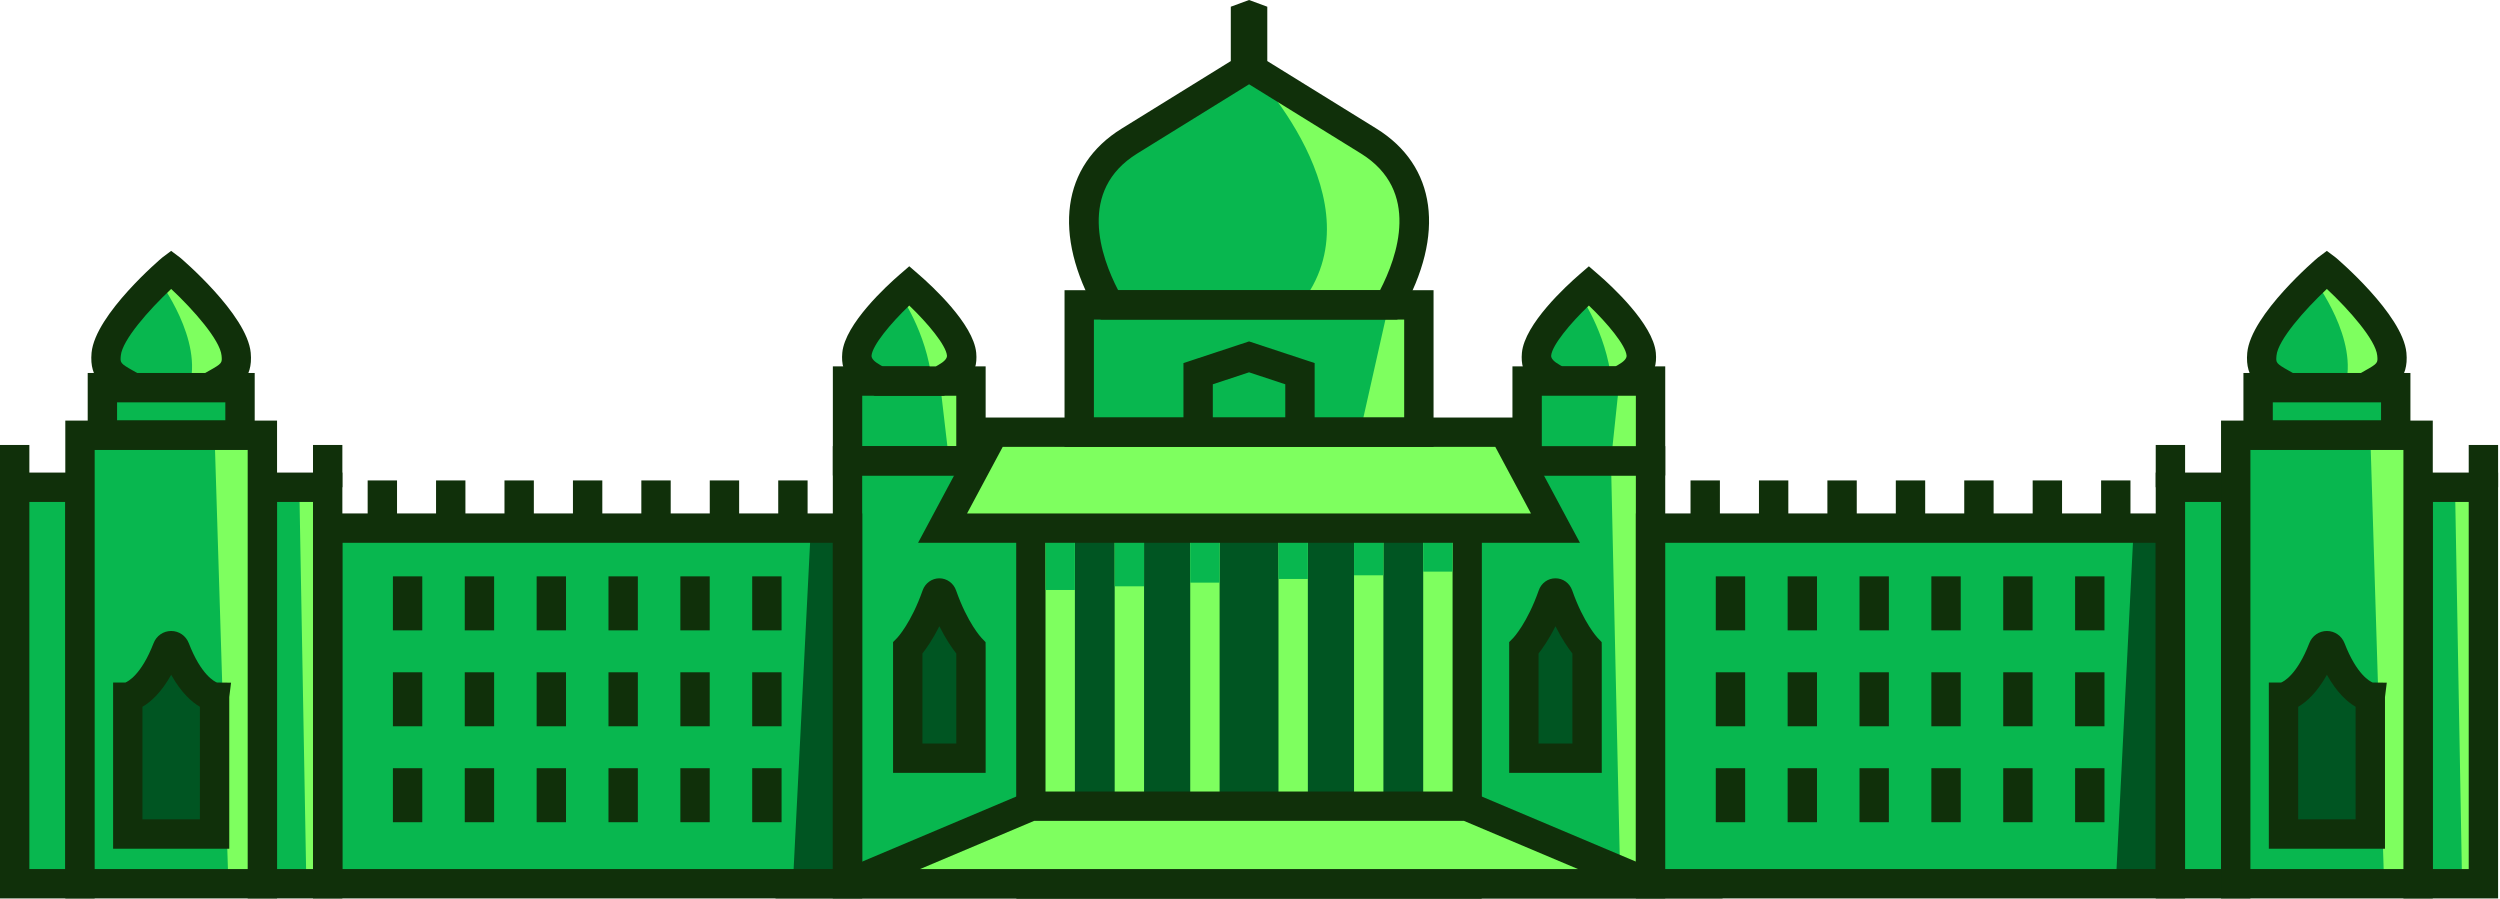 <svg width="681" height="245" viewBox="0 0 681 245" fill="none" xmlns="http://www.w3.org/2000/svg">
<path d="M264.49 103.81H230.87V125.54H264.49V103.81Z" fill="#08B74F"/>
<path d="M264.49 125.53H258.53L256 103.81H264.49V125.53Z" fill="#7EFF5F"/>
<path d="M64.33 96.47C63.52 87.89 46.63 73.33 46.63 73.33C46.63 73.33 29.74 87.89 28.93 96.47C28.41 101.95 31.57 102.79 36.3 105.6H56.97C61.7 102.79 64.86 101.96 64.34 96.47H64.33Z" fill="#08B74F"/>
<path d="M46.63 73.33C46.63 73.33 45.25 74.52 43.28 76.41C43.28 76.41 55.61 92.63 51.47 105.6H56.96C61.69 102.79 64.85 101.96 64.33 96.47C63.52 87.89 46.63 73.33 46.63 73.33Z" fill="#7EFF5F"/>
<path d="M447.06 96.46C446.41 89.55 432.81 77.83 432.8 77.82C432.8 77.82 419.2 89.55 418.54 96.46C418.12 100.87 420.67 101.55 424.47 103.81H441.11C444.92 101.55 447.46 100.87 447.04 96.46H447.06Z" fill="#08B74F"/>
<path d="M447.06 96.46C446.41 89.55 432.81 77.83 432.81 77.82C432.81 77.82 431.76 78.73 430.23 80.18C430.23 80.18 437.54 90.38 438.98 103.8H441.13C444.94 101.54 447.48 100.86 447.06 96.45V96.46Z" fill="#7EFF5F"/>
<path d="M230.87 143.86H89.26V240.73H230.87V143.86Z" fill="#08B74F"/>
<path d="M220.78 145.58L215.98 240.73H230.87V143.86L220.78 145.58Z" fill="#005522"/>
<path d="M413.9 125.53H266.58H230.87V240.73H399.59H449.61V125.53H413.9Z" fill="#08B74F"/>
<path d="M447.85 125.53H440.59H438.83L441.38 240.73H447.15H449.61V125.53H447.85Z" fill="#7EFF5F"/>
<path d="M453.61 244.73H226.86V121.53H453.61V244.73ZM234.86 236.73H445.61V129.53H234.86V236.73Z" fill="#10300A"/>
<path d="M380.21 125.53H300.27H280.89V240.73H372.45H399.59V125.53H380.21Z" fill="#08B74F"/>
<path d="M403.59 244.73H276.88V121.53H403.59V244.73ZM284.88 236.73H395.59V129.53H284.88V236.73Z" fill="#10300A"/>
<path d="M380.21 125.53H300.27H280.89V240.73H372.45H399.59V125.53H380.21Z" fill="#005522"/>
<path d="M403.59 244.73H276.88V121.53H403.59V244.73ZM284.88 236.73H395.59V129.53H284.88V236.73Z" fill="#10300A"/>
<path d="M340.24 18.26L372.82 38.42C388.87 48.35 387.8 66.31 378.29 83.05H340.24H302.19C292.69 66.31 291.61 48.36 307.66 38.42L340.24 18.26Z" fill="#08B74F"/>
<path d="M154.18 157H146.18V171.71H154.18V157Z" fill="#10300A"/>
<path d="M212.9 157H204.9V171.71H212.9V157Z" fill="#10300A"/>
<path d="M193.33 157H185.33V171.71H193.33V157Z" fill="#10300A"/>
<path d="M173.75 157H165.75V171.71H173.75V157Z" fill="#10300A"/>
<path d="M134.6 157H126.6V171.71H134.6V157Z" fill="#10300A"/>
<path d="M115.03 157H107.03V171.71H115.03V157Z" fill="#10300A"/>
<path d="M145.42 130.87H137.42V145.58H145.42V130.87Z" fill="#10300A"/>
<path d="M201.34 130.87H193.34V145.58H201.34V130.87Z" fill="#10300A"/>
<path d="M182.7 130.87H174.7V145.58H182.7V130.87Z" fill="#10300A"/>
<path d="M164.07 130.87H156.07V145.58H164.07V130.87Z" fill="#10300A"/>
<path d="M126.78 130.87H118.78V145.58H126.78V130.87Z" fill="#10300A"/>
<path d="M219.99 130.87H211.99V145.58H219.99V130.87Z" fill="#10300A"/>
<path d="M108.15 130.87H100.15V145.58H108.15V130.87Z" fill="#10300A"/>
<path d="M154.18 183.13H146.18V197.84H154.18V183.13Z" fill="#10300A"/>
<path d="M212.9 183.13H204.9V197.84H212.9V183.13Z" fill="#10300A"/>
<path d="M193.33 183.13H185.33V197.84H193.33V183.13Z" fill="#10300A"/>
<path d="M173.75 183.13H165.75V197.84H173.75V183.13Z" fill="#10300A"/>
<path d="M134.6 183.13H126.6V197.84H134.6V183.13Z" fill="#10300A"/>
<path d="M115.03 183.13H107.03V197.84H115.03V183.13Z" fill="#10300A"/>
<path d="M154.18 209.26H146.18V223.97H154.18V209.26Z" fill="#10300A"/>
<path d="M212.9 209.26H204.9V223.97H212.9V209.26Z" fill="#10300A"/>
<path d="M193.33 209.26H185.33V223.97H193.33V209.26Z" fill="#10300A"/>
<path d="M173.75 209.26H165.75V223.97H173.75V209.26Z" fill="#10300A"/>
<path d="M134.6 209.26H126.6V223.97H134.6V209.26Z" fill="#10300A"/>
<path d="M115.03 209.26H107.03V223.97H115.03V209.26Z" fill="#10300A"/>
<path d="M386.5 83.05H293.98V117.73H386.5V83.05Z" fill="#08B74F"/>
<path d="M378.29 83.05H386.5V117.73H370.49L378.29 83.05Z" fill="#7EFF5F"/>
<path d="M340.24 0L335.27 1.83V16.59L337.18 20.33H343.3L345.21 16.59V1.83L340.24 0Z" fill="#10300A"/>
<path d="M354.11 117.73V101.79L340.24 97.21L326.37 101.79V117.73" fill="#08B74F"/>
<path d="M358.11 117.73H350.11V104.68L340.24 101.42L330.37 104.68V117.73H322.37V98.9L340.24 93L358.11 98.9V117.73Z" fill="#10300A"/>
<path d="M261.93 96.46C261.28 89.55 247.68 77.83 247.67 77.82C247.67 77.82 234.07 89.55 233.41 96.46C232.99 100.87 235.54 101.55 239.34 103.81H255.98C259.79 101.55 262.33 100.87 261.91 96.46H261.93Z" fill="#08B74F"/>
<path d="M268.49 129.53H226.87V99.8H268.49V129.53ZM234.87 121.53H260.49V107.8H234.87V121.53Z" fill="#10300A"/>
<path d="M442.23 107.81H423.39L422.44 107.25C421.94 106.95 421.45 106.68 421 106.43C417.87 104.67 413.96 102.47 414.57 96.09C415.31 88.25 426.71 77.82 430.19 74.81L432.81 72.54L435.43 74.81C438.91 77.82 450.3 88.25 451.05 96.09C451.65 102.47 447.75 104.67 444.62 106.43C444.17 106.68 443.69 106.95 443.18 107.25L442.23 107.81ZM425.56 99.81H440.05C440.27 99.69 440.48 99.57 440.69 99.45C442.356 98.51 443.153 97.64 443.08 96.84C442.82 94.06 437.94 88.12 432.81 83.23C427.68 88.12 422.8 94.06 422.54 96.84C422.467 97.647 423.263 98.517 424.93 99.45C425.14 99.57 425.35 99.69 425.57 99.81H425.56Z" fill="#10300A"/>
<path d="M449.61 103.81H415.99V125.54H449.61V103.81Z" fill="#08B74F"/>
<path d="M449.61 125.53H438.83L441.13 103.81H449.61V125.53Z" fill="#7EFF5F"/>
<path d="M453.61 129.53H411.99V99.8H453.61V129.53ZM419.99 121.53H445.61V107.8H419.99V121.53Z" fill="#10300A"/>
<path d="M58.07 109.6H35.2L34.25 109.04C33.62 108.66 33.01 108.32 32.44 108C28.6 105.84 24.25 103.4 24.94 96.1C25.93 85.62 44.04 70.27 44.22 70.14L46.62 68.34L49.02 70.14C49.2 70.28 67.31 85.62 68.3 96.1C68.99 103.4 64.64 105.85 60.8 108.01C60.23 108.33 59.63 108.67 58.99 109.05L58.04 109.61L58.07 109.6ZM37.38 101.6H55.89C56.24 101.4 56.57 101.21 56.9 101.03C60.55 98.98 60.54 98.86 60.35 96.85C59.95 92.65 52.78 84.46 46.63 78.71C40.49 84.46 33.31 92.65 32.91 96.85C32.72 98.85 32.71 98.97 36.36 101.03C36.69 101.21 37.02 101.4 37.37 101.6H37.38Z" fill="#10300A"/>
<path d="M65.38 105.6H27.89V118.52H65.38V105.6Z" fill="#08B74F"/>
<path d="M69.38 122.52H23.89V101.6H69.38V122.52ZM31.89 114.52H61.38V109.6H31.89V114.52Z" fill="#10300A"/>
<path d="M255.88 206.53H264.49V176.54C264.49 176.54 260.16 172.15 256.66 162.15C256.37 161.32 255.39 161.32 255.1 162.15C251.6 172.14 247.27 176.54 247.27 176.54V206.53H255.88Z" fill="#005522"/>
<path d="M268.49 210.53H243.27V174.9L244.42 173.73C244.42 173.73 248.22 169.69 251.32 160.83C252.01 158.86 253.84 157.53 255.88 157.53C257.92 157.53 259.75 158.86 260.44 160.84C263.54 169.7 267.32 173.72 267.36 173.76L268.47 174.92L268.49 176.55V210.54V210.53ZM251.27 202.53H260.49V178.01C259.41 176.64 257.69 174.2 255.88 170.59C254.07 174.2 252.35 176.64 251.27 178.01V202.53Z" fill="#10300A"/>
<path d="M423.72 206.53H432.33V176.54C432.33 176.54 428 172.15 424.5 162.15C424.21 161.32 423.23 161.32 422.94 162.15C419.44 172.14 415.11 176.54 415.11 176.54V206.53H423.72Z" fill="#005522"/>
<path d="M436.32 210.53H411.1V174.9L412.25 173.73C412.25 173.73 416.05 169.69 419.15 160.83C419.85 158.82 421.64 157.53 423.71 157.53C425.78 157.53 427.56 158.83 428.27 160.83C431.38 169.7 435.16 173.72 435.19 173.76L436.3 174.92L436.32 176.55V210.54V210.53ZM419.1 202.53H428.32V178.01C427.24 176.64 425.52 174.2 423.71 170.59C421.91 174.2 420.18 176.64 419.1 178.01V202.53Z" fill="#10300A"/>
<path d="M292.8 143.86H284.8V240.73H292.8V143.86Z" fill="#7EFF5F"/>
<path d="M311.64 143.86H303.64V240.73H311.64V143.86Z" fill="#7EFF5F"/>
<path d="M332.22 143.86H324.22V240.73H332.22V143.86Z" fill="#7EFF5F"/>
<path d="M356.26 143.86H348.26V240.73H356.26V143.86Z" fill="#7EFF5F"/>
<path d="M376.84 143.86H368.84V240.73H376.84V143.86Z" fill="#7EFF5F"/>
<path d="M395.68 143.86H387.68V240.73H395.68V143.86Z" fill="#7EFF5F"/>
<path d="M292.8 138.22H284.8V160.71H292.8V138.22Z" fill="#08B74F"/>
<path d="M311.64 138.22H303.64V159.71H311.64V138.22Z" fill="#08B74F"/>
<path d="M332.22 138.22H324.22V158.71H332.22V138.22Z" fill="#08B74F"/>
<path d="M356.26 138.22H348.26V157.71H356.26V138.22Z" fill="#08B74F"/>
<path d="M376.84 138.22H368.84V156.71H376.84V138.22Z" fill="#08B74F"/>
<path d="M395.68 138.22H387.68V155.71H395.68V138.22Z" fill="#08B74F"/>
<path d="M89.26 132.73H71.47V240.73H89.26V132.73Z" fill="#08B74F"/>
<path d="M81.53 132.73H89.26V240.73H83.45L81.53 132.73Z" fill="#7EFF5F"/>
<path d="M93.26 244.73H67.47V128.73H93.26V244.73ZM75.47 236.73H85.26V136.73H75.47V236.73Z" fill="#10300A"/>
<path d="M21.79 132.73H4V240.73H21.79V132.73Z" fill="#08B74F"/>
<path d="M25.79 244.73H0V128.73H25.79V244.73ZM8 236.73H17.79V136.73H8V236.73Z" fill="#10300A"/>
<path d="M71.47 118.57H21.79V240.73H71.47V118.57Z" fill="#08B74F"/>
<path d="M58.45 118.57H71.47V240.73H62.21L58.45 118.57Z" fill="#7EFF5F"/>
<path d="M75.47 244.73H17.79V114.57H75.47V244.73ZM25.79 236.73H67.47V122.57H25.79V236.73Z" fill="#10300A"/>
<path d="M8 121.21H0V132.73H8V121.21Z" fill="#10300A"/>
<path d="M93.26 121.21H85.26V132.73H93.26V121.21Z" fill="#10300A"/>
<path d="M423.72 143.86H256.76L270.75 117.73H409.73L423.72 143.86Z" fill="#7EFF5F"/>
<path d="M430.39 147.86H250.08L268.35 113.73H412.11L430.38 147.86H430.39ZM263.44 139.86H417.03L407.32 121.73H273.14L263.43 139.86H263.44Z" fill="#10300A"/>
<path d="M230.87 240.73L280.89 219.61H399.59L449.61 240.73H230.87Z" fill="#7EFF5F"/>
<path d="M469.37 244.73H211.11L280.07 215.61H400.4L469.37 244.73ZM250.62 236.73H429.85L398.78 223.61H281.69L250.62 236.73Z" fill="#10300A"/>
<path d="M372.82 38.42L340.24 18.26C340.24 18.26 376.61 55.1 354.11 83.05H378.29C387.79 66.31 388.87 48.36 372.82 38.42Z" fill="#7EFF5F"/>
<path d="M380.62 87.05H299.86L298.71 85.02C286.67 63.81 289.23 45.12 305.56 35.02L340.24 13.56L374.92 35.02C391.25 45.13 393.81 63.82 381.77 85.02L380.62 87.04V87.05ZM304.57 79.05H375.92C380.64 69.94 387.03 51.92 370.72 41.82L340.25 22.96L309.78 41.82C293.47 51.91 299.86 69.94 304.58 79.05H304.57Z" fill="#10300A"/>
<path d="M390.5 121.73H289.98V79.05H390.5V121.73ZM297.98 113.73H382.5V87.05H297.98V113.73Z" fill="#10300A"/>
<path d="M261.93 96.46C261.28 89.55 247.68 77.83 247.68 77.82C247.68 77.82 246.63 78.73 245.1 80.18C245.1 80.18 252.41 90.38 253.85 103.8H256C259.81 101.54 262.35 100.86 261.93 96.45V96.46Z" fill="#7EFF5F"/>
<path d="M257.1 107.81H238.26L237.31 107.25C236.81 106.95 236.32 106.68 235.87 106.42C232.74 104.66 228.83 102.46 229.44 96.08C230.18 88.24 241.58 77.81 245.06 74.8L247.68 72.53L250.3 74.8C253.78 77.81 265.17 88.24 265.92 96.08C266.52 102.46 262.62 104.66 259.49 106.42C259.04 106.67 258.56 106.95 258.05 107.25L257.1 107.81ZM240.43 99.81H254.92C255.14 99.69 255.35 99.57 255.56 99.45C257.227 98.51 258.023 97.64 257.95 96.84C257.69 94.06 252.81 88.12 247.68 83.23C242.55 88.12 237.67 94.06 237.41 96.84C237.337 97.647 238.133 98.516 239.8 99.45C240.01 99.57 240.22 99.69 240.44 99.81H240.43Z" fill="#10300A"/>
<path d="M234.87 244.73H85.26V139.86H234.87V244.73ZM93.26 236.73H226.87V147.86H93.26V236.73Z" fill="#10300A"/>
<path d="M591.22 143.86H449.61V240.73H591.22V143.86Z" fill="#08B74F"/>
<path d="M581.13 145.58L576.34 240.73H591.22V143.86L581.13 145.58Z" fill="#005522"/>
<path d="M514.53 157H506.53V171.71H514.53V157Z" fill="#10300A"/>
<path d="M573.26 157H565.26V171.71H573.26V157Z" fill="#10300A"/>
<path d="M553.68 157H545.68V171.71H553.68V157Z" fill="#10300A"/>
<path d="M534.1 157H526.1V171.71H534.1V157Z" fill="#10300A"/>
<path d="M494.95 157H486.95V171.71H494.95V157Z" fill="#10300A"/>
<path d="M475.38 157H467.38V171.71H475.38V157Z" fill="#10300A"/>
<path d="M505.78 130.87H497.78V145.58H505.78V130.87Z" fill="#10300A"/>
<path d="M561.7 130.87H553.7V145.58H561.7V130.87Z" fill="#10300A"/>
<path d="M543.06 130.87H535.06V145.58H543.06V130.87Z" fill="#10300A"/>
<path d="M524.42 130.87H516.42V145.58H524.42V130.87Z" fill="#10300A"/>
<path d="M487.14 130.87H479.14V145.58H487.14V130.87Z" fill="#10300A"/>
<path d="M580.34 130.87H572.34V145.58H580.34V130.87Z" fill="#10300A"/>
<path d="M468.5 130.87H460.5V145.58H468.5V130.87Z" fill="#10300A"/>
<path d="M514.53 183.13H506.53V197.84H514.53V183.13Z" fill="#10300A"/>
<path d="M573.26 183.13H565.26V197.84H573.26V183.13Z" fill="#10300A"/>
<path d="M553.68 183.13H545.68V197.84H553.68V183.13Z" fill="#10300A"/>
<path d="M534.1 183.13H526.1V197.84H534.1V183.13Z" fill="#10300A"/>
<path d="M494.95 183.13H486.95V197.84H494.95V183.13Z" fill="#10300A"/>
<path d="M475.38 183.13H467.38V197.84H475.38V183.13Z" fill="#10300A"/>
<path d="M514.53 209.26H506.53V223.97H514.53V209.26Z" fill="#10300A"/>
<path d="M573.26 209.26H565.26V223.97H573.26V209.26Z" fill="#10300A"/>
<path d="M553.68 209.26H545.68V223.97H553.68V209.26Z" fill="#10300A"/>
<path d="M534.1 209.26H526.1V223.97H534.1V209.26Z" fill="#10300A"/>
<path d="M494.95 209.26H486.95V223.97H494.95V209.26Z" fill="#10300A"/>
<path d="M475.38 209.26H467.38V223.97H475.38V209.26Z" fill="#10300A"/>
<path d="M595.22 244.73H445.61V139.86H595.22V244.73ZM453.61 236.73H587.22V147.86H453.61V236.73Z" fill="#10300A"/>
<path d="M46.63 227.19H58.45V189.88C58.45 189.88 52.51 189.08 47.7 176.65C47.3 175.61 45.95 175.61 45.55 176.65C40.74 189.08 34.8 189.88 34.8 189.88V227.19H46.62H46.63Z" fill="#005522"/>
<path d="M62.45 231.19H30.81V185.92H34.16C34.86 185.64 38.49 183.83 41.83 175.21C42.61 173.18 44.5 171.88 46.63 171.88C48.76 171.88 50.65 173.19 51.43 175.21C54.77 183.85 58.41 185.65 59.1 185.92L62.94 185.96L62.45 189.88V231.19ZM38.81 223.19H54.45V192.53C52.26 191.25 49.38 188.73 46.63 183.82C43.88 188.74 41 191.25 38.81 192.53V223.19Z" fill="#10300A"/>
<path d="M651.55 96.47C650.74 87.89 633.85 73.33 633.85 73.33C633.85 73.33 616.96 87.89 616.15 96.47C615.63 101.95 618.79 102.79 623.52 105.6H644.19C648.92 102.79 652.08 101.96 651.56 96.47H651.55Z" fill="#08B74F"/>
<path d="M633.85 73.33C633.85 73.33 632.47 74.52 630.5 76.41C630.5 76.41 642.83 92.63 638.69 105.6H644.18C648.91 102.79 652.07 101.96 651.55 96.47C650.74 87.89 633.85 73.33 633.85 73.33Z" fill="#7EFF5F"/>
<path d="M645.28 109.6H622.41L621.46 109.04C620.83 108.66 620.22 108.32 619.65 108C615.81 105.84 611.46 103.4 612.15 96.1C613.14 85.62 631.25 70.27 631.43 70.14L633.83 68.34L636.23 70.14C636.41 70.28 654.52 85.62 655.51 96.1C656.2 103.4 651.85 105.85 648.01 108C647.44 108.32 646.84 108.66 646.2 109.04L645.25 109.6H645.28ZM624.59 101.6H643.1C643.45 101.4 643.78 101.21 644.11 101.03C647.76 98.98 647.75 98.86 647.56 96.85C647.16 92.65 639.99 84.46 633.84 78.71C627.7 84.46 620.52 92.65 620.12 96.85C619.93 98.85 619.92 98.97 623.57 101.03C623.9 101.21 624.23 101.4 624.58 101.6H624.59Z" fill="#10300A"/>
<path d="M652.59 105.6H615.1V118.52H652.59V105.6Z" fill="#08B74F"/>
<path d="M656.6 122.52H611.11V101.6H656.6V122.52ZM619.11 114.52H648.6V109.6H619.11V114.52Z" fill="#10300A"/>
<path d="M676.48 132.73H658.69V240.73H676.48V132.73Z" fill="#08B74F"/>
<path d="M668.75 132.73H676.48V240.73H670.67L668.75 132.73Z" fill="#7EFF5F"/>
<path d="M680.48 244.73H654.69V128.73H680.48V244.73ZM662.69 236.73H672.48V136.73H662.69V236.73Z" fill="#10300A"/>
<path d="M609.01 132.73H591.22V240.73H609.01V132.73Z" fill="#08B74F"/>
<path d="M613.01 244.73H587.22V128.73H613.01V244.73ZM595.22 236.73H605.01V136.73H595.22V236.73Z" fill="#10300A"/>
<path d="M658.69 118.57H609.01V240.73H658.69V118.57Z" fill="#08B74F"/>
<path d="M645.67 118.57H658.69V240.73H649.43L645.67 118.57Z" fill="#7EFF5F"/>
<path d="M662.69 244.73H605.01V114.57H662.69V244.73ZM613.01 236.73H654.69V122.57H613.01V236.73Z" fill="#10300A"/>
<path d="M595.22 121.21H587.22V132.73H595.22V121.21Z" fill="#10300A"/>
<path d="M680.48 121.21H672.48V132.73H680.48V121.21Z" fill="#10300A"/>
<path d="M633.85 227.19H645.67V189.88C645.67 189.88 639.73 189.08 634.92 176.65C634.52 175.61 633.17 175.61 632.77 176.65C627.96 189.08 622.02 189.88 622.02 189.88V227.19H633.84H633.85Z" fill="#005522"/>
<path d="M649.67 231.19H618.03V185.92H621.38C622.08 185.64 625.71 183.83 629.05 175.21C629.83 173.18 631.72 171.88 633.85 171.88C635.98 171.88 637.87 173.19 638.65 175.21C641.99 183.85 645.63 185.65 646.32 185.92L650.16 185.96L649.67 189.88V231.19ZM626.03 223.19H641.67V192.53C639.48 191.25 636.6 188.73 633.85 183.82C631.1 188.74 628.22 191.25 626.03 192.53V223.19Z" fill="#10300A"/>
</svg>
